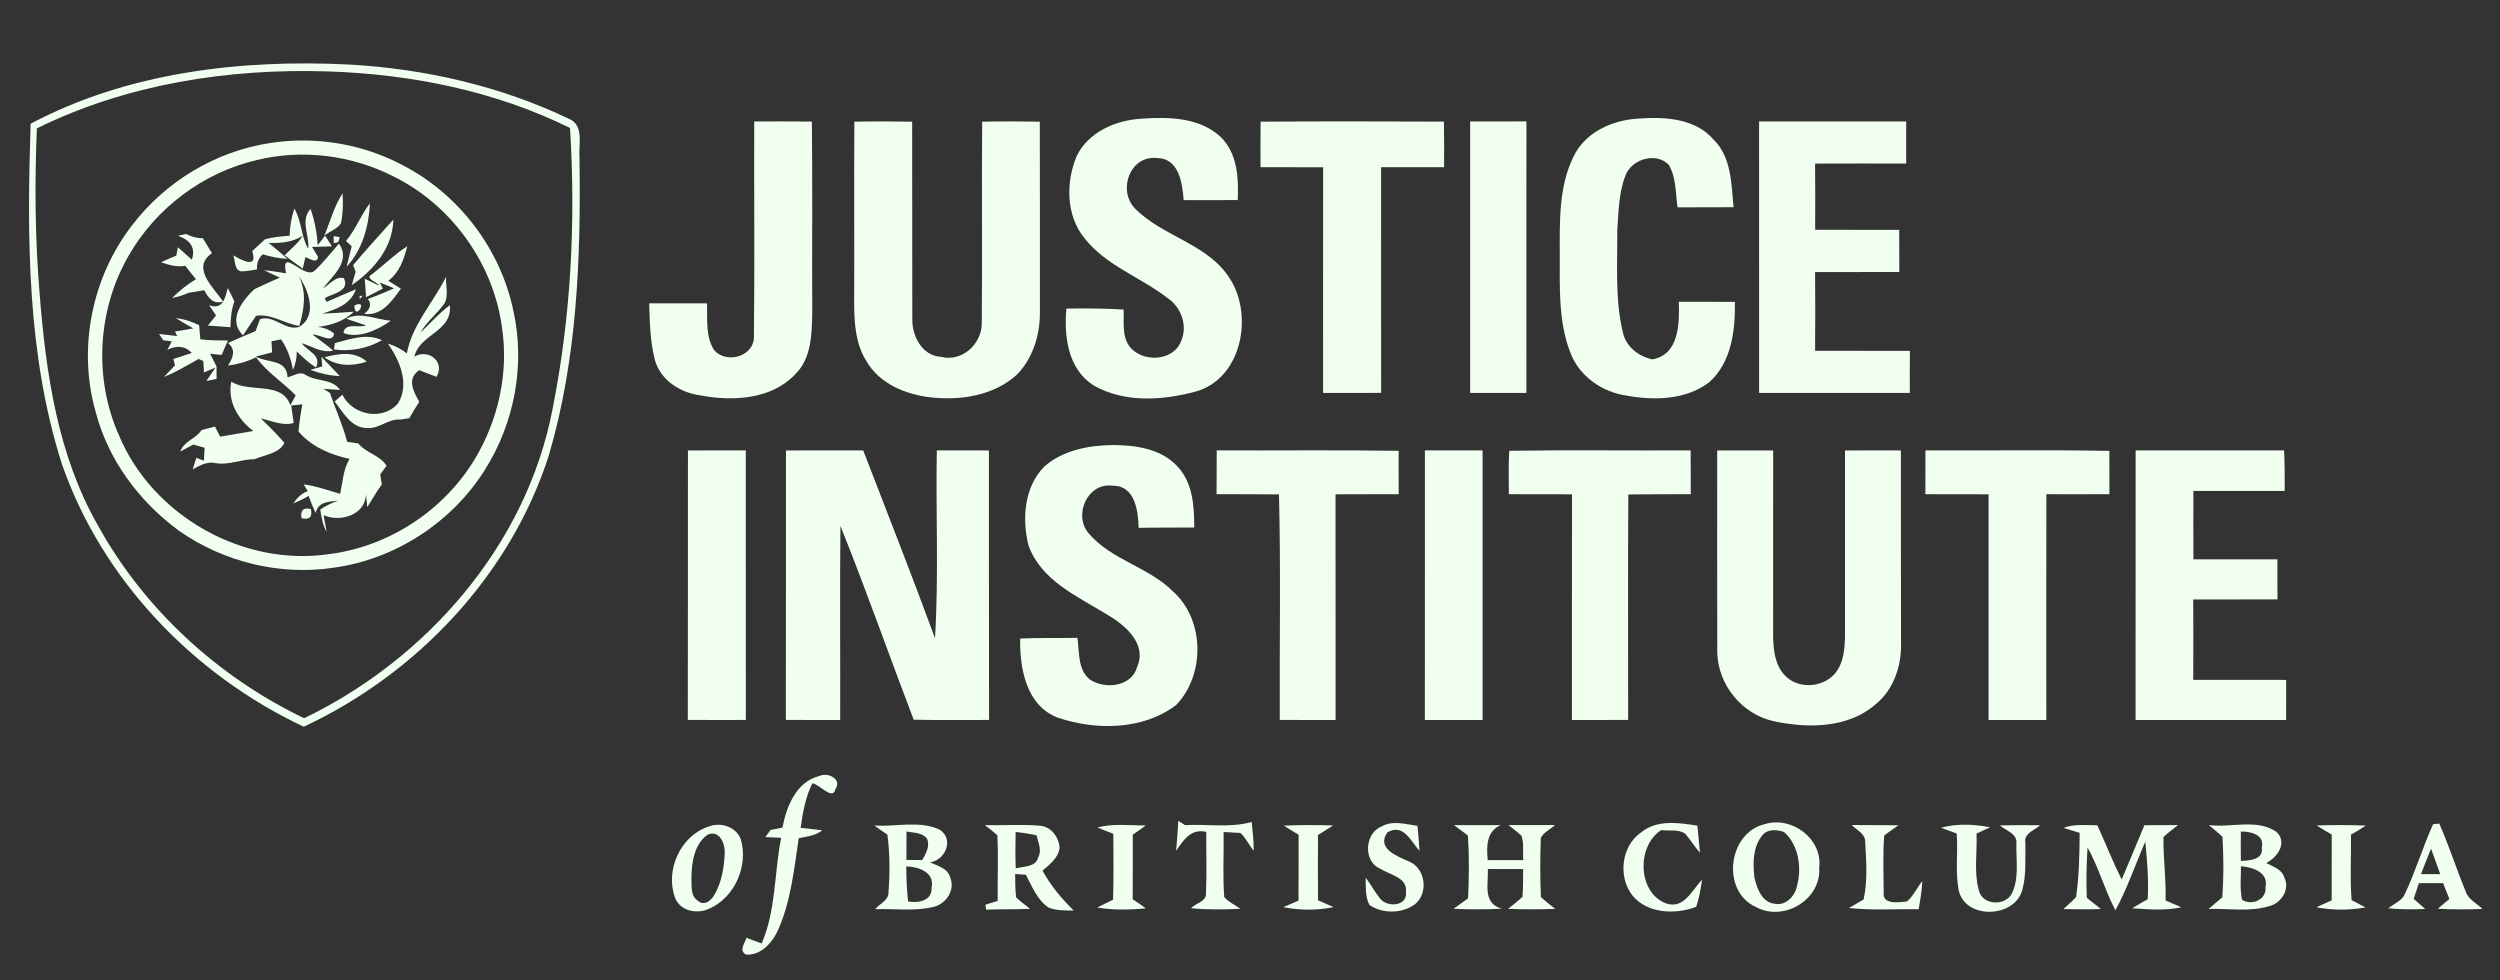 <?xml version="1.0" encoding="UTF-8" ?>
<!DOCTYPE svg PUBLIC "-//W3C//DTD SVG 1.1//EN" "http://www.w3.org/Graphics/SVG/1.1/DTD/svg11.dtd">
<svg width="510pt" height="200pt" viewBox="0 0 510 200" version="1.1" xmlns="http://www.w3.org/2000/svg">
<rect x="0" y="0" width="510" height="200" fill="#333333" stroke="none"/>
<g id="#ffffffff">
<path fill="honeydew" opacity="1.00" d=" M 6.25 25.24 C 26.04 14.75 49.05 12.07 71.16 13.16 C 86.62 14.02 102.03 17.53 116.03 24.22 C 119.21 25.51 118.01 29.38 118.21 32.04 C 118.52 52.50 117.76 73.29 111.92 93.03 C 104.06 117.41 85.01 137.49 61.96 148.25 C 39.45 137.66 20.80 118.26 12.61 94.61 C 5.50 72.26 5.49 48.44 6.25 25.24 M 7.52 26.19 C 7.05 37.46 7.15 48.74 8.09 59.99 C 9.37 76.14 11.76 92.76 19.90 107.05 C 29.31 124.19 44.45 138.08 62.04 146.52 C 87.08 134.45 107.38 111.18 112.71 83.52 C 116.47 64.68 117.48 45.26 116.28 26.10 C 100.97 18.55 83.88 15.12 66.89 14.57 C 46.60 13.92 25.85 17.14 7.52 26.19 Z" />
<path fill="honeydew" opacity="1.00" d=" M 219.64 31.85 C 222.05 26.88 227.66 24.50 232.93 24.21 C 238.44 23.82 244.75 23.94 249.03 27.95 C 252.45 31.30 252.69 36.32 252.50 40.81 C 248.82 40.84 245.14 40.83 241.47 40.82 C 241.20 37.35 240.52 32.27 236.01 32.24 C 230.53 31.66 227.97 38.74 231.48 42.47 C 237.19 48.34 246.60 49.73 251.02 57.04 C 255.72 64.62 253.24 77.36 243.81 79.91 C 237.09 81.70 229.30 82.21 223.08 78.61 C 217.87 75.33 217.01 68.57 217.55 62.95 C 221.44 62.90 225.33 62.90 229.22 63.15 C 229.33 65.66 228.83 68.45 230.39 70.64 C 232.86 73.94 239.16 73.82 240.87 69.78 C 242.36 66.61 241.07 62.75 238.21 60.82 C 232.71 56.56 225.70 54.23 221.27 48.64 C 217.45 43.99 217.40 37.22 219.64 31.85 Z" />
<path fill="honeydew" opacity="1.00" d=" M 321.01 31.92 C 323.35 27.02 328.80 24.55 334.00 24.21 C 339.38 23.79 345.73 24.05 349.54 28.45 C 353.24 32.03 353.18 37.51 353.65 42.27 C 349.84 42.30 346.03 42.28 342.22 42.30 C 341.81 39.39 341.96 36.24 340.43 33.62 C 337.82 30.94 332.78 32.46 331.58 35.86 C 330.20 39.41 330.19 43.29 329.92 47.04 C 329.98 53.98 329.43 61.06 331.08 67.87 C 331.74 70.79 334.27 72.69 337.09 73.32 C 342.56 72.33 342.63 65.95 342.48 61.56 C 346.29 61.57 350.10 61.56 353.92 61.58 C 354.01 67.32 353.26 73.87 348.73 77.93 C 344.02 81.59 337.50 81.74 331.87 80.71 C 326.85 80.03 322.13 76.73 320.34 71.90 C 317.88 65.57 318.21 58.62 318.19 51.94 C 318.19 45.23 317.95 38.09 321.01 31.92 Z" />
<path fill="honeydew" opacity="1.00" d=" M 153.86 24.78 C 157.78 24.77 161.70 24.75 165.62 24.80 C 165.78 37.85 165.63 50.90 165.70 63.94 C 165.60 68.20 165.53 73.06 162.30 76.27 C 157.41 81.54 149.41 81.92 142.78 80.64 C 138.76 80.09 134.77 77.57 133.62 73.51 C 132.63 69.73 132.55 65.77 132.43 61.88 C 136.36 61.88 140.30 61.88 144.23 61.88 C 144.34 65.07 143.88 68.61 145.69 71.43 C 148.09 74.22 153.57 72.86 153.80 68.96 C 153.96 54.24 153.82 39.51 153.86 24.78 Z" />
<path fill="honeydew" opacity="1.00" d=" M 174.29 24.83 C 178.22 24.74 182.15 24.75 186.08 24.83 C 186.13 38.25 186.06 51.67 186.11 65.10 C 186.05 68.54 188.10 72.57 191.92 72.79 C 196.18 73.88 200.17 70.33 200.28 66.11 C 200.41 52.35 200.25 38.59 200.36 24.83 C 204.28 24.74 208.20 24.75 212.12 24.82 C 212.16 37.89 212.13 50.97 212.14 64.04 C 212.10 68.57 210.63 73.23 207.38 76.49 C 202.71 80.70 196.02 81.73 189.96 81.07 C 184.80 80.52 179.31 78.27 176.67 73.54 C 174.53 70.09 174.27 65.91 174.25 61.96 C 174.30 49.58 174.21 37.21 174.29 24.83 Z" />
<path fill="honeydew" opacity="1.00" d=" M 257.17 24.82 C 269.63 24.74 282.09 24.75 294.56 24.81 C 294.62 27.91 294.61 31.01 294.59 34.11 C 290.31 34.11 286.02 34.11 281.74 34.11 C 281.75 49.46 281.73 64.81 281.75 80.15 C 277.80 80.16 273.85 80.16 269.91 80.16 C 269.92 64.81 269.89 49.46 269.92 34.12 C 265.66 34.11 261.41 34.11 257.15 34.11 C 257.13 31.02 257.12 27.92 257.17 24.82 Z" />
<path fill="honeydew" opacity="1.00" d=" M 299.91 24.78 C 303.73 24.77 307.56 24.77 311.39 24.77 C 311.37 43.24 311.38 61.70 311.38 80.16 C 307.56 80.16 303.73 80.16 299.91 80.16 C 299.91 61.70 299.91 43.24 299.91 24.78 Z" />
<path fill="honeydew" opacity="1.00" d=" M 358.85 24.78 C 368.86 24.77 378.86 24.77 388.87 24.78 C 388.84 27.64 388.85 30.50 388.87 33.36 C 382.67 33.36 376.48 33.34 370.28 33.37 C 370.32 37.87 370.32 42.37 370.29 46.87 C 376.00 46.90 381.72 46.88 387.44 46.89 C 387.44 49.75 387.44 52.62 387.46 55.49 C 381.73 55.51 376.01 55.49 370.28 55.50 C 370.33 60.86 370.32 66.21 370.28 71.56 C 376.73 71.58 383.17 71.56 389.62 71.58 C 389.59 74.44 389.59 77.30 389.60 80.16 C 379.35 80.16 369.10 80.16 358.86 80.16 C 358.85 61.70 358.86 43.24 358.85 24.78 Z" />
<path fill="honeydew" opacity="1.00" d=" M 55.10 29.18 C 64.30 27.74 73.98 29.33 82.20 33.73 C 93.63 39.63 102.15 50.86 104.74 63.46 C 107.19 74.47 104.93 86.33 98.92 95.84 C 92.21 106.54 80.65 114.08 68.13 115.80 C 57.15 117.48 45.63 114.66 36.55 108.30 C 28.41 102.34 22.01 93.78 19.49 83.93 C 15.83 71.05 18.74 56.54 26.94 45.97 C 33.73 37.05 44.00 30.85 55.10 29.18 M 52.43 32.64 C 41.48 35.17 31.74 42.47 26.20 52.24 C 19.83 63.29 19.09 77.32 24.33 88.95 C 31.19 105.21 49.52 115.58 67.00 113.06 C 79.18 111.57 90.45 104.23 96.81 93.74 C 101.63 85.76 103.81 76.10 102.41 66.85 C 100.67 53.71 92.04 41.73 80.13 35.92 C 71.65 31.64 61.67 30.39 52.43 32.64 Z" />
<path fill="honeydew" opacity="1.00" d=" M 66.17 48.06 C 67.37 45.17 68.16 42.08 69.88 39.44 C 70.04 41.47 69.97 43.53 69.56 45.54 C 68.79 46.73 67.25 47.19 66.17 48.06 Z" />
<path fill="honeydew" opacity="1.00" d=" M 70.58 49.16 C 72.56 46.82 73.61 43.88 75.47 41.47 C 75.25 46.08 73.93 50.98 70.71 54.41 C 70.97 53.37 71.49 51.28 71.75 50.23 C 71.36 49.88 70.97 49.52 70.58 49.16 Z" />
<path fill="honeydew" opacity="1.00" d=" M 59.09 48.09 C 59.11 46.20 59.46 44.34 60.05 42.55 C 61.56 45.10 61.40 48.23 62.88 50.75 C 63.18 48.04 61.18 44.93 63.36 42.61 C 64.18 45.00 64.67 47.48 64.81 50.01 C 65.19 49.53 65.94 48.57 66.32 48.08 C 66.67 48.62 67.38 49.71 67.73 50.25 C 66.37 50.29 65.01 50.34 63.65 50.38 C 63.95 50.88 64.57 51.89 64.88 52.39 C 64.77 53.93 63.07 52.70 62.30 52.46 C 62.17 53.05 61.89 54.21 61.76 54.79 C 60.50 53.91 59.27 53.01 58.05 52.08 C 59.33 50.79 60.81 49.66 61.77 48.08 C 59.67 49.45 57.22 49.62 54.80 49.56 C 56.09 50.61 57.40 51.65 58.60 52.81 C 56.89 52.72 55.23 52.37 53.60 51.87 C 52.74 52.65 52.35 53.69 52.43 54.97 C 51.44 55.11 50.45 55.31 49.44 55.36 C 47.80 55.43 48.00 53.16 47.61 52.09 C 49.06 52.97 52.48 54.84 51.56 51.67 L 51.47 51.21 C 52.32 50.42 53.19 49.64 54.04 48.84 C 55.68 48.35 57.39 48.21 59.09 48.09 Z" />
<path fill="honeydew" opacity="1.00" d=" M 72.04 54.07 C 74.70 50.93 77.49 47.87 80.24 44.80 C 80.13 50.54 76.21 55.11 71.76 58.17 C 71.96 57.48 72.35 56.12 72.55 55.43 C 72.42 55.09 72.17 54.41 72.04 54.07 M 75.19 52.23 C 75.80 52.92 75.80 52.92 75.19 52.23 Z" />
<path fill="honeydew" opacity="1.00" d=" M 36.30 48.11 C 36.85 47.98 37.40 47.85 37.95 47.72 C 39.01 48.29 40.16 48.61 41.38 48.60 C 41.99 49.62 42.61 50.64 43.24 51.65 C 38.92 54.58 43.59 58.72 45.53 61.51 C 43.46 62.18 42.49 60.73 41.66 59.20 C 40.59 59.41 39.52 59.58 38.44 59.73 C 37.39 60.25 36.25 60.55 35.11 60.80 C 36.57 59.32 38.19 58.02 39.98 56.96 C 39.24 56.06 38.50 55.15 37.80 54.22 C 36.11 54.53 34.45 54.06 32.86 53.51 C 33.89 53.02 34.92 52.56 35.97 52.14 L 36.29 50.44 C 37.00 51.08 38.43 52.35 39.14 52.98 C 39.99 50.45 38.67 48.89 36.30 48.11 Z" />
<path fill="honeydew" opacity="1.00" d=" M 68.07 48.16 C 68.38 48.22 69.01 48.33 69.32 48.39 L 69.00 49.39 L 68.08 49.62 C 68.08 49.25 68.07 48.53 68.07 48.16 Z" />
<path fill="honeydew" opacity="1.00" d=" M 75.88 55.96 C 78.30 54.08 80.49 51.89 83.08 50.23 C 82.43 52.86 81.49 55.58 79.21 57.28 C 80.06 57.82 80.92 58.36 81.78 58.89 C 79.97 61.40 77.85 64.56 74.26 64.02 C 75.33 63.28 75.98 62.14 75.06 61.01 C 76.86 60.33 78.64 59.60 80.40 58.81 C 79.42 58.42 78.44 58.02 77.46 57.62 L 78.11 58.86 C 77.25 59.30 75.52 60.19 74.66 60.63 C 74.61 59.37 74.52 58.11 74.40 56.86 L 77.32 58.26 C 77.18 57.65 74.23 56.78 75.88 55.96 Z" />
<path fill="honeydew" opacity="1.00" d=" M 69.14 49.71 C 71.67 53.19 67.88 56.26 65.88 58.83 C 67.23 58.07 68.42 56.29 70.15 56.74 C 71.46 59.39 67.86 59.90 66.23 60.82 C 66.33 61.01 66.53 61.39 66.63 61.58 C 68.63 60.71 70.61 59.84 72.62 59.01 C 71.51 62.12 68.56 63.10 65.73 63.97 C 67.89 63.92 70.04 63.74 72.19 63.59 C 70.15 65.56 67.49 66.38 64.74 66.70 C 66.05 66.78 67.19 67.23 68.16 68.06 C 67.86 70.23 65.09 68.09 63.77 68.27 C 65.18 69.35 66.64 70.36 67.98 71.53 C 65.63 72.07 63.67 70.65 61.55 70.01 C 62.65 71.63 65.70 72.46 64.46 74.97 C 63.01 74.05 61.75 72.89 60.54 71.69 C 60.56 73.01 60.30 74.27 59.76 75.47 C 59.38 73.23 58.63 71.12 57.35 69.24 C 56.85 69.33 55.87 69.52 55.38 69.61 C 55.41 70.18 55.49 71.31 55.52 71.88 C 54.69 72.10 53.01 72.53 52.18 72.74 C 54.60 74.13 58.46 73.15 58.66 76.96 C 59.85 76.71 61.14 75.68 62.34 76.47 C 64.56 77.94 67.71 77.14 69.37 79.55 C 68.53 79.49 66.85 79.38 66.01 79.32 C 66.34 79.54 66.99 79.97 67.32 80.18 C 68.44 83.51 69.95 86.70 70.81 90.13 C 71.38 90.21 72.52 90.38 73.09 90.46 C 74.68 92.44 77.49 92.83 78.85 95.01 C 78.53 95.46 77.89 96.34 77.57 96.78 C 77.65 97.47 77.77 98.15 77.90 98.83 C 76.80 100.30 75.93 101.90 74.92 103.43 C 74.85 102.77 74.71 101.45 74.65 100.79 C 74.59 105.08 69.36 106.61 66.02 105.09 C 66.17 105.95 66.48 107.67 66.64 108.53 C 65.83 107.12 65.57 105.50 65.33 103.92 C 66.47 103.18 67.69 102.58 68.99 102.13 C 67.11 102.36 64.94 102.29 64.39 104.66 C 63.86 103.51 63.38 102.34 62.96 101.16 C 61.97 101.78 60.89 102.26 59.82 102.71 C 60.57 101.62 61.48 100.64 62.78 100.20 L 61.96 98.82 C 64.51 99.14 66.93 100.04 69.40 100.74 C 69.91 98.33 70.01 95.78 71.31 93.62 C 67.40 92.76 63.56 91.15 60.90 88.04 C 61.06 86.17 61.32 84.32 61.69 82.48 C 61.12 82.54 59.98 82.66 59.41 82.72 C 59.54 83.61 59.79 85.40 59.91 86.29 C 57.66 86.95 55.41 85.82 53.22 85.37 C 54.88 86.96 56.51 88.59 58.02 90.34 C 57.01 92.51 53.94 92.80 51.91 93.68 C 49.19 93.66 46.61 94.99 43.88 94.46 C 42.18 94.09 40.73 95.01 39.30 95.75 C 39.55 94.97 39.81 94.18 40.06 93.40 L 41.60 93.98 L 41.74 91.35 C 41.16 91.19 40.00 90.85 39.42 90.68 C 38.76 91.04 37.44 91.76 36.78 92.12 C 37.51 89.96 39.96 89.55 41.11 87.74 C 42.02 87.49 42.93 87.25 43.84 87.01 C 44.11 87.53 44.65 88.56 44.92 89.08 C 47.18 88.71 49.43 88.31 51.68 87.92 C 48.53 85.55 46.38 81.91 47.18 77.85 C 50.96 80.27 57.49 77.64 59.23 82.68 C 59.60 82.01 59.97 81.34 60.32 80.66 C 57.73 77.96 54.43 75.97 52.25 72.88 C 50.44 73.77 48.51 74.32 46.52 74.58 C 47.48 73.02 48.25 71.38 46.52 69.99 C 48.35 69.09 50.26 68.37 52.12 67.56 C 52.35 66.95 52.81 65.73 53.04 65.12 C 55.86 64.15 58.20 67.54 60.97 66.71 C 64.82 64.55 63.01 59.22 60.98 56.41 C 62.61 59.71 62.04 63.06 61.06 66.47 C 58.02 66.08 55.41 63.92 52.24 64.43 C 51.33 65.74 50.46 67.08 49.58 68.41 C 46.38 65.29 49.39 61.36 51.88 59.00 C 53.62 58.22 55.33 57.36 57.10 56.65 C 56.29 56.27 54.66 55.50 53.85 55.12 C 55.36 55.26 56.86 55.51 58.36 55.76 C 57.14 50.06 62.14 57.19 64.19 55.21 C 66.00 53.52 67.51 51.56 69.14 49.71 Z" />
<path fill="honeydew" opacity="1.00" d=" M 83.00 72.09 C 84.09 66.17 88.41 61.73 90.99 56.47 C 90.90 58.23 91.54 60.19 90.72 61.84 C 89.22 63.98 87.05 65.59 85.75 67.89 C 87.73 65.98 89.56 63.90 91.78 62.25 C 92.29 67.73 85.59 68.12 84.53 72.75 C 87.45 71.06 90.87 73.87 89.04 76.87 C 87.86 76.43 86.69 75.98 85.52 75.52 C 82.95 77.26 84.30 79.80 85.53 81.97 C 84.81 83.06 84.14 84.17 83.51 85.31 C 83.04 85.38 82.11 85.53 81.64 85.60 C 79.23 85.38 77.34 87.52 74.93 87.32 C 71.67 87.35 69.99 84.13 68.28 81.89 C 68.81 81.43 69.33 80.98 69.85 80.52 C 71.89 84.74 78.11 85.92 81.21 82.27 C 83.62 78.30 81.54 73.52 79.12 70.09 C 80.53 70.52 81.83 71.18 83.00 72.09 Z" />
<path fill="honeydew" opacity="1.00" d=" M 73.60 58.33 C 73.99 58.81 73.99 58.81 73.60 58.33 Z" />
<path fill="honeydew" opacity="1.00" d=" M 46.47 58.77 C 46.96 59.66 47.37 60.57 47.82 61.48 C 47.19 63.17 47.05 64.96 47.01 66.75 C 45.48 66.64 43.94 66.53 42.40 66.42 C 42.82 65.91 43.66 64.87 44.08 64.35 C 43.72 63.83 43.00 62.79 42.64 62.26 C 45.49 63.28 45.90 60.85 46.47 58.77 Z" />
<path fill="honeydew" opacity="1.00" d=" M 73.35 60.37 L 73.98 60.33 C 73.84 60.50 73.55 60.84 73.40 61.01 L 73.35 60.37 Z" />
<path fill="honeydew" opacity="1.00" d=" M 72.31 62.30 C 75.41 60.87 72.25 65.77 72.31 62.30 Z" />
<path fill="honeydew" opacity="1.00" d=" M 70.60 65.02 C 73.55 63.49 76.69 65.22 79.71 65.42 C 77.07 67.37 73.00 69.15 70.08 67.93 C 70.32 65.69 73.24 67.01 74.64 66.36 C 73.63 66.02 71.61 65.35 70.60 65.02 Z" />
<path fill="honeydew" opacity="1.00" d=" M 35.89 64.92 C 37.55 65.05 39.11 65.64 40.62 66.32 C 40.68 67.05 40.81 68.49 40.87 69.21 C 42.74 69.49 44.63 69.41 46.50 69.46 C 46.18 70.19 45.53 71.66 45.21 72.40 C 44.62 72.34 43.45 72.23 42.86 72.17 C 43.29 73.04 43.73 73.90 44.17 74.76 C 44.17 75.61 44.18 76.45 44.18 77.30 C 43.49 77.44 42.80 77.59 42.10 77.73 C 42.56 77.05 43.48 75.69 43.93 75.00 C 43.35 75.24 42.18 75.73 41.60 75.97 C 41.57 75.40 41.52 74.25 41.49 73.68 L 40.52 73.22 C 38.20 74.53 35.91 75.90 33.44 76.90 C 34.00 76.31 35.14 75.13 35.70 74.53 C 35.62 74.21 35.45 73.56 35.37 73.23 C 36.63 72.83 37.88 72.42 39.14 72.00 C 37.67 70.48 35.94 70.46 34.14 71.37 C 34.37 70.93 34.82 70.06 35.04 69.63 L 33.31 69.42 L 32.46 68.14 L 36.13 68.56 L 35.71 67.63 C 36.65 67.47 38.51 67.15 39.44 66.99 C 38.24 66.33 37.05 65.64 35.89 64.92 Z" />
<path fill="honeydew" opacity="1.00" d=" M 68.33 69.98 C 71.45 69.18 74.80 67.93 77.92 69.40 C 75.01 71.08 71.37 71.80 68.13 71.27 L 68.33 69.98 Z" />
<path fill="honeydew" opacity="1.00" d=" M 66.20 72.89 C 69.05 72.11 72.41 71.57 74.82 73.78 C 71.93 74.74 68.74 74.77 66.20 72.89 Z" />
<path fill="honeydew" opacity="1.00" d=" M 65.57 72.80 C 66.81 74.11 68.10 75.38 69.31 76.72 C 67.25 76.63 65.23 76.18 63.30 75.45 C 63.91 75.27 65.13 74.92 65.74 74.74 L 65.57 72.80 Z" />
<path fill="honeydew" opacity="1.00" d=" M 41.37 86.18 C 42.06 86.84 42.06 86.84 41.37 86.18 Z" />
<path fill="honeydew" opacity="1.00" d=" M 213.06 95.16 C 216.85 91.83 222.10 90.85 226.99 90.79 C 231.60 90.80 236.70 91.50 240.05 95.00 C 243.32 98.30 243.64 103.23 243.62 107.61 C 239.84 107.66 236.06 107.60 232.28 107.68 C 232.20 104.25 231.54 99.05 227.05 99.09 C 221.90 98.32 218.89 105.04 222.06 108.77 C 226.66 114.22 234.28 115.64 239.29 120.65 C 245.77 126.42 245.88 137.70 239.91 143.84 C 233.19 148.95 223.56 149.03 215.82 146.41 C 209.36 143.98 207.99 136.35 208.12 130.26 C 212.01 130.08 215.90 130.20 219.79 130.12 C 220.23 133.01 219.80 136.60 222.34 138.63 C 225.43 140.69 230.86 140.10 231.97 136.06 C 234.06 131.37 229.51 127.49 225.88 125.39 C 219.84 121.66 212.36 118.46 209.81 111.24 C 208.45 105.83 208.94 99.31 213.06 95.16 Z" />
<path fill="honeydew" opacity="1.00" d=" M 140.34 91.90 C 144.27 91.87 148.21 91.88 152.14 91.88 C 152.15 110.21 152.14 128.54 152.15 146.87 C 148.20 146.88 144.26 146.89 140.31 146.86 C 140.36 128.54 140.31 110.22 140.34 91.90 Z" />
<path fill="honeydew" opacity="1.00" d=" M 160.33 91.90 C 165.59 91.86 170.84 91.88 176.10 91.89 C 181.00 104.65 186.04 117.36 190.74 130.19 C 191.52 117.44 190.88 104.65 191.11 91.88 C 194.65 91.88 198.19 91.88 201.74 91.89 C 201.77 110.21 201.72 128.54 201.77 146.87 C 196.64 146.87 191.51 146.93 186.39 146.82 C 181.36 133.66 176.70 120.35 171.45 107.29 C 171.31 120.48 171.44 133.68 171.40 146.88 C 167.70 146.88 164.01 146.88 160.31 146.87 C 160.35 128.55 160.32 110.22 160.33 91.90 Z" />
<path fill="honeydew" opacity="1.00" d=" M 248.21 91.88 C 260.58 91.94 272.95 91.77 285.32 91.97 C 285.31 94.92 285.31 97.87 285.33 100.81 C 281.04 100.84 276.74 100.81 272.45 100.84 C 272.47 116.19 272.46 131.54 272.46 146.88 C 268.66 146.87 264.86 146.88 261.07 146.87 C 261.00 131.53 261.30 116.19 260.91 100.86 C 256.67 100.80 252.42 100.84 248.18 100.82 C 248.19 97.84 248.19 94.86 248.21 91.88 Z" />
<path fill="honeydew" opacity="1.00" d=" M 290.68 91.88 C 294.60 91.88 298.52 91.88 302.45 91.88 C 302.46 110.22 302.45 128.55 302.45 146.88 C 298.52 146.87 294.60 146.88 290.67 146.88 C 290.68 128.55 290.67 110.21 290.68 91.88 Z" />
<path fill="honeydew" opacity="1.00" d=" M 307.80 100.82 C 307.83 97.87 307.68 94.91 307.89 91.96 C 320.22 91.77 332.56 91.94 344.89 91.88 C 344.91 94.86 344.91 97.84 344.92 100.82 C 340.67 100.84 336.43 100.80 332.18 100.87 C 332.07 116.20 332.16 131.53 332.14 146.87 C 328.31 146.88 324.49 146.88 320.67 146.88 C 320.68 131.53 320.66 116.18 320.69 100.84 C 316.39 100.82 312.09 100.83 307.80 100.82 Z" />
<path fill="honeydew" opacity="1.00" d=" M 350.31 91.89 C 354.12 91.88 357.92 91.88 361.73 91.89 C 361.74 104.60 361.73 117.31 361.72 130.02 C 361.80 132.70 362.11 135.69 364.06 137.72 C 366.85 140.83 372.46 140.28 374.76 136.85 C 376.10 134.86 376.31 132.35 376.38 130.01 C 376.38 117.31 376.37 104.60 376.38 91.90 C 380.18 91.87 383.98 91.88 387.78 91.89 C 387.81 104.93 387.76 117.98 387.81 131.03 C 387.97 135.69 386.36 140.64 382.65 143.66 C 377.03 148.59 368.75 148.62 361.82 147.12 C 355.33 145.69 350.46 139.69 350.32 133.06 C 350.29 119.34 350.31 105.62 350.31 91.89 Z" />
<path fill="honeydew" opacity="1.00" d=" M 392.78 100.82 C 392.79 97.84 392.79 94.86 392.79 91.88 C 405.30 91.94 417.81 91.75 430.31 91.98 C 430.30 94.93 430.30 97.87 430.32 100.81 C 426.03 100.84 421.74 100.83 417.46 100.82 C 417.43 116.18 417.45 131.53 417.45 146.88 C 413.52 146.88 409.59 146.88 405.67 146.88 C 405.67 131.53 405.66 116.18 405.67 100.84 C 401.37 100.82 397.08 100.84 392.78 100.82 Z" />
<path fill="honeydew" opacity="1.00" d=" M 435.67 91.88 C 445.76 91.88 455.85 91.88 465.95 91.88 C 466.09 94.64 466.09 97.39 466.08 100.15 C 459.86 100.16 453.65 100.16 447.45 100.15 C 447.44 104.80 447.43 109.46 447.46 114.11 C 453.17 114.11 458.88 114.11 464.59 114.11 C 464.59 116.83 464.58 119.55 464.61 122.28 C 458.88 122.29 453.15 122.27 447.42 122.29 C 447.45 127.76 447.45 133.22 447.42 138.69 C 453.74 138.71 460.06 138.69 466.38 138.70 C 466.36 141.43 466.37 144.15 466.37 146.88 C 456.13 146.87 445.89 146.88 435.66 146.88 C 435.67 128.55 435.65 110.21 435.67 91.88 Z" />
<path fill="honeydew" opacity="1.00" d=" M 61.52 105.73 C 61.22 104.11 61.86 103.48 63.42 103.84 C 63.77 105.45 63.13 106.08 61.52 105.73 Z" />
<path fill="honeydew" opacity="1.00" d=" M 159.62 168.84 C 160.44 164.54 162.41 159.50 167.11 158.32 C 168.77 157.46 171.84 158.87 170.44 160.95 C 169.91 163.46 167.13 159.90 165.71 159.80 C 164.31 162.64 163.77 165.77 163.33 168.88 C 164.44 169.00 166.65 169.24 167.75 169.37 C 166.39 170.51 164.59 170.62 162.94 171.00 C 161.99 177.33 161.34 183.85 158.71 189.76 C 157.57 192.29 155.22 194.93 152.22 194.74 C 150.64 193.93 151.94 192.48 152.27 191.32 C 153.31 191.70 154.34 192.08 155.38 192.47 C 158.32 185.69 157.93 178.06 159.36 170.90 C 158.56 170.87 156.96 170.80 156.15 170.77 C 156.41 170.40 156.93 169.67 157.19 169.30 C 157.80 169.19 159.01 168.96 159.62 168.84 Z" />
<path fill="honeydew" opacity="1.00" d=" M 240.36 167.45 C 240.71 167.67 241.42 168.11 241.77 168.33 C 246.29 168.07 250.94 168.93 255.35 167.68 C 255.56 169.63 255.74 171.59 255.77 173.56 C 254.78 172.41 254.16 170.95 253.06 169.92 C 252.20 169.87 250.48 169.78 249.62 169.73 C 249.69 174.15 249.41 178.59 249.75 183.01 C 250.64 184.04 251.95 184.59 253.03 185.40 C 249.68 185.54 246.30 185.61 242.96 185.27 C 243.92 184.25 246.20 183.91 246.02 182.12 C 246.21 177.98 246.04 173.85 246.08 169.71 C 242.99 168.96 241.41 171.35 239.93 173.57 C 240.09 171.53 240.28 169.49 240.36 167.45 Z" />
<path fill="honeydew" opacity="1.00" d=" M 144.50 168.64 C 146.94 167.66 150.04 168.57 151.09 171.12 C 152.76 176.55 149.90 183.13 144.62 185.40 C 142.21 186.51 138.83 185.89 137.74 183.22 C 135.62 177.65 138.75 170.54 144.50 168.64 M 144.35 170.27 C 141.63 172.22 141.09 175.89 141.05 179.00 C 141.15 180.56 140.78 182.65 142.27 183.68 C 143.54 184.90 144.99 183.85 145.69 182.62 C 147.25 180.00 147.73 176.88 147.85 173.88 C 147.87 171.96 146.73 169.26 144.35 170.27 Z" />
<path fill="honeydew" opacity="1.00" d=" M 178.37 168.40 C 182.77 168.71 187.61 167.31 191.72 169.27 C 194.67 171.18 192.88 175.50 189.73 175.91 C 191.26 176.66 193.40 177.12 193.85 179.05 C 194.91 181.57 192.97 184.44 190.41 185.01 C 186.53 185.95 182.49 185.34 178.54 185.47 C 179.44 184.32 181.33 183.70 181.25 182.00 C 181.55 178.10 181.54 174.15 181.03 170.26 C 180.12 169.67 179.23 169.05 178.37 168.40 M 184.93 169.62 C 184.92 171.56 184.91 173.49 184.91 175.43 C 185.72 175.43 187.33 175.44 188.14 175.44 C 188.90 174.09 189.78 172.62 189.09 171.04 C 188.05 169.81 186.36 169.90 184.93 169.62 M 184.88 176.75 C 184.89 179.14 184.99 181.52 185.25 183.90 C 187.36 184.27 190.22 183.76 190.05 181.02 C 190.70 177.90 187.30 176.79 184.88 176.75 Z" />
<path fill="honeydew" opacity="1.00" d=" M 200.93 168.33 C 204.66 168.41 208.40 168.12 212.13 168.45 C 214.41 168.59 216.03 170.79 216.16 172.95 C 215.87 175.05 214.17 176.33 212.67 177.61 C 214.35 180.66 216.54 183.33 219.04 185.74 C 217.33 185.76 215.55 185.77 213.93 185.16 C 211.58 183.60 210.55 180.85 209.28 178.45 C 208.74 178.41 207.64 178.33 207.09 178.29 C 207.12 179.88 207.09 181.48 207.29 183.07 C 208.16 183.93 209.20 184.62 210.15 185.41 C 207.15 185.52 204.16 185.47 201.17 185.56 C 201.13 185.30 201.06 184.80 201.03 184.55 C 201.65 184.36 202.91 183.98 203.53 183.79 C 203.48 179.32 203.68 174.85 203.46 170.39 C 202.64 169.65 201.78 169.00 200.93 168.33 M 207.19 169.72 C 207.12 172.19 207.12 174.67 207.21 177.15 C 208.81 176.69 211.26 176.96 211.79 174.91 C 212.60 173.44 211.79 171.85 211.45 170.39 C 210.03 170.11 208.62 169.86 207.19 169.72 Z" />
<path fill="honeydew" opacity="1.00" d=" M 223.86 168.82 C 227.07 167.94 230.45 168.41 233.73 168.39 C 232.86 169.04 231.98 169.66 231.09 170.27 C 231.08 174.67 231.11 179.07 231.07 183.46 C 231.96 184.06 232.89 184.65 233.74 185.32 C 230.45 185.58 227.10 185.71 223.84 185.13 C 224.65 184.73 226.26 183.93 227.07 183.53 C 227.20 179.06 227.14 174.58 227.12 170.10 C 226.31 169.78 224.68 169.14 223.86 168.82 Z" />
<path fill="honeydew" opacity="1.00" d=" M 261.91 168.43 C 265.25 168.28 268.60 168.29 271.95 168.39 C 270.94 169.06 269.90 169.71 268.87 170.34 C 268.85 174.78 268.84 179.22 268.88 183.66 C 269.67 184.01 271.26 184.71 272.05 185.06 C 268.69 185.74 265.15 185.73 261.78 185.06 C 262.56 184.73 264.11 184.05 264.89 183.72 C 264.94 179.24 264.89 174.77 264.92 170.29 C 263.90 169.68 262.89 169.08 261.91 168.43 Z" />
<path fill="honeydew" opacity="1.00" d=" M 281.87 168.59 C 284.12 167.29 286.76 168.16 289.16 168.47 C 289.32 170.17 289.50 171.87 289.58 173.58 C 287.78 171.60 286.31 167.88 283.00 169.82 C 280.73 173.14 285.12 174.71 287.46 175.75 C 290.86 177.16 291.45 182.28 288.60 184.51 C 285.93 186.42 282.07 186.42 279.36 184.62 C 278.48 182.91 278.63 180.91 278.60 179.05 C 279.67 180.44 280.48 182.00 281.58 183.36 C 283.00 185.13 287.10 184.91 286.82 182.05 C 287.19 178.96 283.55 178.52 281.61 177.23 C 278.01 175.80 278.38 169.93 281.87 168.59 Z" />
<path fill="honeydew" opacity="1.00" d=" M 296.62 168.33 C 299.79 168.31 302.97 168.34 306.15 168.32 C 303.19 169.63 303.25 172.66 303.49 175.47 C 305.91 175.49 308.33 175.49 310.75 175.47 C 310.60 173.81 310.95 172.03 310.36 170.46 C 309.52 169.68 308.60 169.03 307.72 168.31 C 310.89 168.33 314.05 168.33 317.22 168.32 C 316.27 169.20 314.90 169.75 314.32 170.95 C 314.19 174.96 314.17 178.99 314.34 183.00 C 315.27 183.84 316.25 184.64 317.26 185.41 C 314.05 185.53 310.84 185.53 307.64 185.41 C 308.65 184.63 309.63 183.82 310.58 182.97 C 310.75 181.08 310.69 179.18 310.72 177.29 C 308.31 177.27 305.91 177.27 303.52 177.28 C 303.67 180.33 302.38 184.30 306.39 185.37 C 303.10 185.54 299.80 185.55 296.52 185.39 C 297.26 184.85 298.75 183.79 299.49 183.26 C 299.68 179.01 299.74 174.72 299.46 170.47 C 298.54 169.71 297.55 169.05 296.62 168.33 Z" />
<path fill="honeydew" opacity="1.00" d=" M 334.83 169.78 C 338.07 167.16 342.46 167.84 346.26 168.43 C 346.43 170.28 346.65 172.12 346.79 173.97 C 345.70 172.73 344.86 171.30 343.78 170.08 C 342.36 169.08 340.50 169.58 338.90 169.33 C 333.79 172.59 334.05 182.25 340.01 184.34 C 343.64 185.43 345.14 181.54 347.23 179.48 C 346.92 181.34 346.66 183.24 346.00 185.01 C 341.75 186.59 336.11 186.42 333.02 182.68 C 330.03 178.87 330.73 172.56 334.83 169.78 Z" />
<path fill="honeydew" opacity="1.00" d=" M 360.03 168.12 C 365.54 166.42 371.84 171.14 371.12 177.01 C 371.57 183.56 363.80 188.15 358.15 185.00 C 351.05 181.73 352.51 169.87 360.03 168.12 M 359.48 170.45 C 357.56 172.84 357.57 176.12 357.90 179.02 C 358.42 181.22 359.40 184.09 362.02 184.36 C 364.18 184.85 366.09 182.93 366.53 180.95 C 367.62 177.16 367.00 172.46 363.95 169.73 C 362.49 169.22 360.51 169.06 359.48 170.45 Z" />
<path fill="honeydew" opacity="1.00" d=" M 377.74 168.30 C 380.92 168.34 384.10 168.31 387.28 168.36 C 386.31 169.06 385.31 169.71 384.38 170.45 C 384.08 174.30 384.25 178.19 384.27 182.05 C 383.95 184.64 387.43 184.07 389.04 183.89 C 390.35 182.74 391.08 181.09 392.16 179.73 C 392.06 181.66 391.74 183.57 391.41 185.47 C 386.66 185.42 381.88 185.75 377.16 185.23 C 378.17 184.67 379.18 184.08 380.18 183.48 C 381.01 179.67 380.73 175.69 380.50 171.82 C 380.59 170.06 378.78 169.38 377.74 168.30 Z" />
<path fill="honeydew" opacity="1.00" d=" M 395.97 168.86 C 399.21 167.96 402.72 168.14 406.00 168.76 C 405.30 169.08 403.91 169.73 403.21 170.05 C 403.38 173.85 402.65 177.79 403.65 181.49 C 404.27 184.74 409.15 184.95 410.48 182.16 C 411.94 179.01 411.26 175.42 411.34 172.07 C 411.57 170.02 409.20 169.47 407.96 168.38 C 410.69 168.31 413.44 168.31 416.18 168.35 C 415.03 169.42 412.80 169.99 413.18 171.97 C 413.11 175.14 413.41 178.37 412.57 181.47 C 411.14 187.17 401.30 187.69 399.65 181.93 C 398.79 178.03 399.48 174.00 399.16 170.04 C 398.36 169.75 396.77 169.16 395.97 168.86 Z" />
<path fill="honeydew" opacity="1.00" d=" M 420.94 168.90 C 423.14 168.03 425.54 168.36 427.86 168.36 C 429.54 172.03 431.01 175.80 432.82 179.42 C 434.39 175.74 435.92 172.04 437.46 168.34 C 439.74 168.34 442.03 168.31 444.32 168.31 C 443.33 169.12 442.28 169.87 441.35 170.74 C 441.28 175.07 441.92 179.37 441.77 183.70 C 442.57 184.05 444.18 184.74 444.99 185.08 C 441.70 185.81 438.29 185.51 434.97 185.29 C 436.01 184.64 437.05 184.03 438.13 183.44 C 438.34 179.51 438.03 175.59 437.64 171.69 C 435.61 176.36 433.98 181.22 431.54 185.70 C 429.36 181.55 428.15 176.98 425.86 172.89 C 425.64 176.30 425.57 179.73 425.71 183.15 C 426.62 183.95 427.64 184.64 428.57 185.44 C 426.02 185.53 423.47 185.50 420.93 185.45 C 421.79 184.63 422.72 183.89 423.52 182.99 C 424.15 178.66 424.22 174.27 424.25 169.90 C 423.42 169.65 421.77 169.15 420.94 168.90 Z" />
<path fill="honeydew" opacity="1.00" d=" M 450.60 168.31 C 455.10 168.91 460.35 166.97 464.35 169.66 C 466.74 171.86 464.62 174.88 462.32 176.06 C 463.70 176.81 465.56 177.32 466.01 179.05 C 467.24 181.41 465.31 184.31 462.90 184.86 C 458.90 186.08 454.65 185.29 450.55 185.43 C 451.26 184.83 452.66 183.63 453.36 183.04 C 453.65 178.95 453.62 174.80 453.39 170.71 C 452.50 169.85 451.52 169.11 450.60 168.31 M 457.14 169.64 C 457.11 171.63 457.10 173.62 457.14 175.62 C 458.80 175.58 461.80 175.40 461.40 172.94 C 462.07 170.31 459.13 169.56 457.14 169.64 M 457.16 176.72 C 457.17 178.99 456.89 181.30 457.38 183.54 C 459.32 184.85 462.44 183.51 462.16 180.98 C 462.84 177.93 459.49 176.88 457.16 176.72 Z" />
<path fill="honeydew" opacity="1.00" d=" M 472.59 168.40 C 475.93 168.28 479.27 168.28 482.62 168.42 C 481.63 169.07 480.62 169.69 479.60 170.27 C 479.67 174.72 479.37 179.19 479.73 183.63 C 480.44 184.00 481.85 184.75 482.56 185.12 C 479.26 185.71 475.82 185.72 472.53 185.08 C 473.31 184.73 474.88 184.02 475.66 183.67 C 475.66 179.19 475.65 174.72 475.67 170.25 C 474.63 169.64 473.60 169.05 472.59 168.40 Z" />
<path fill="honeydew" opacity="1.00" d=" M 496.34 168.15 C 496.66 168.11 497.29 168.04 497.61 168.01 C 499.62 172.58 501.14 177.35 503.04 181.97 C 503.62 183.55 505.28 184.29 506.42 185.43 C 503.39 185.51 500.35 185.58 497.33 185.38 C 498.08 184.68 498.88 184.05 499.68 183.41 C 499.36 182.60 498.71 180.97 498.39 180.16 C 496.74 180.16 495.09 180.16 493.46 180.16 C 493.19 180.96 492.65 182.57 492.39 183.37 C 493.16 184.05 493.97 184.73 494.74 185.43 C 492.24 185.52 489.72 185.56 487.23 185.29 C 488.32 184.34 489.92 183.84 490.56 182.45 C 492.75 177.79 494.24 172.84 496.34 168.15 M 493.88 178.32 C 495.18 178.33 496.49 178.33 497.81 178.33 C 497.19 176.59 496.56 174.85 495.93 173.12 C 495.22 174.84 494.56 176.59 493.88 178.32 Z" />
</g>
</svg>
